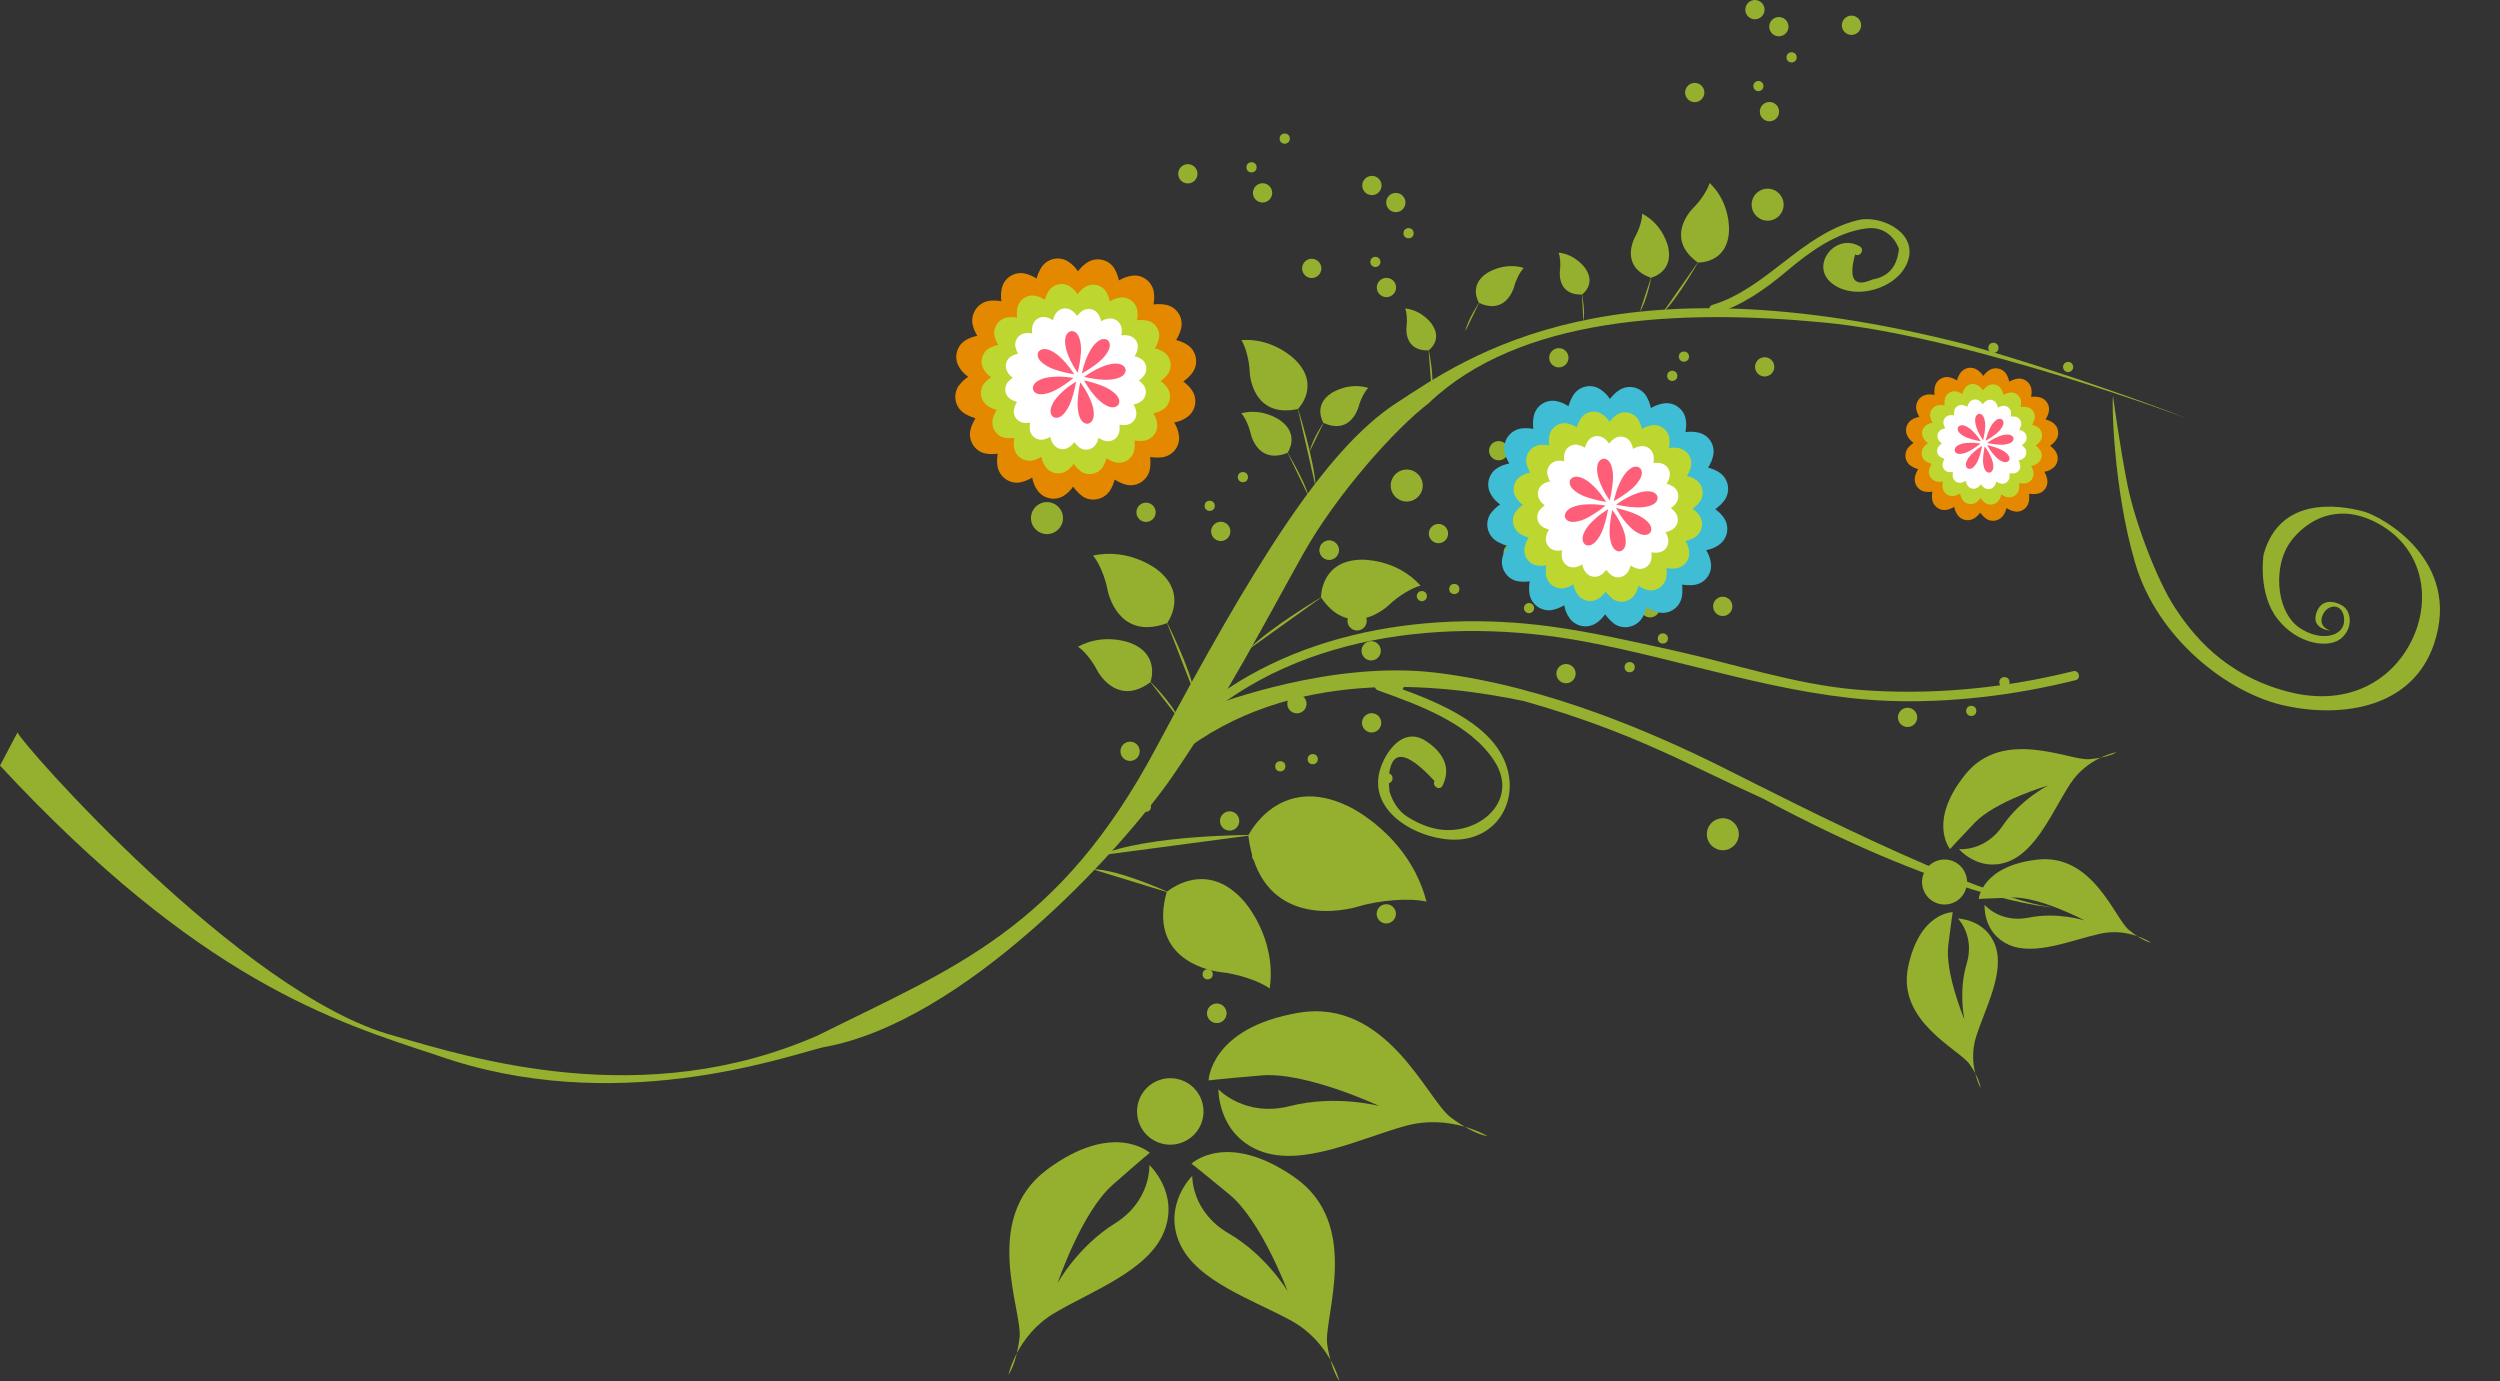 <?xml version="1.0" encoding="utf-8"?>
<!-- Generator: Adobe Illustrator 13.0.0, SVG Export Plug-In . SVG Version: 6.00 Build 14948)  -->
<!DOCTYPE svg PUBLIC "-//W3C//DTD SVG 1.1//EN" "http://www.w3.org/Graphics/SVG/1.1/DTD/svg11.dtd">
<svg version="1.1" id="Layer_1" xmlns="http://www.w3.org/2000/svg" xmlns:xlink="http://www.w3.org/1999/xlink" x="0px" y="0px"
	 width="372.328px" height="205.684px" viewBox="0 0 372.328 205.684" enable-background="new 0 0 372.328 205.684"
	 xml:space="preserve">
<rect x="0" y="0" width="372.328" height="205.684" fill="#333333" stroke="none"/>
<g>
	<path fill="#95AF2E" d="M171.338,101.597c0,0,1.544-4.128-3.021-5.853c0,0-3.912-1.563-7.769,0.574
		c0.91,0.582,2.15,2.127,2.793,3.418C164.014,101.024,166.81,104.956,171.338,101.597z"/>
	<path fill="#95AF2E" d="M171.11,101.306c0,0,3.457,3.366,4.306,5.538"/>
</g>
<path fill="#95AF2E" d="M173.821,92.802c0,0,3.276-4.384-1.563-8.031c0,0-4.121-3.228-9.467-2.024
	c0.883,1.013,1.823,3.288,2.142,5.048C165.283,89.569,167.248,95.231,173.821,92.802z"/>
<path fill="#95AF2E" d="M173.647,92.379c0,0,3.683,7.193,4.284,11.01"/>
<path fill="#95AF2E" d="M196.742,88.973c0,0-0.107-5.474,5.952-5.618c0,0,5.229-0.224,8.87,3.871
	c-1.303,0.309-3.396,1.608-4.68,2.854C205.566,91.317,200.667,94.775,196.742,88.973z"/>
<path fill="#95AF2E" d="M197.132,88.729c0,0-7.991,4.696-11.146,7.972"/>
<path fill="#95AF2E" d="M245.88,41.373c0,0,3.441-0.817,2.55-4.63c0,0-0.712-3.307-3.862-4.916c0.02,0.865-0.453,2.383-1.023,3.389
	C242.983,36.242,241.619,39.864,245.88,41.373z"/>
<path fill="#95AF2E" d="M245.972,41.093c0,0-0.695,3.81-1.764,5.347"/>
<path fill="#95AF2E" d="M252.849,39.094c0,0,4.389,0.222,4.65-4.636c0,0,0.307-4.189-2.885-7.212
	c-0.281,1.042-1.377,2.688-2.406,3.687C251.184,31.961,248.289,35.802,252.849,39.094z"/>
<path fill="#95AF2E" d="M253.055,38.79c0,0-3.212,5.766-5.519,7.916"/>
<path fill="#95AF2E" d="M185.91,124.42c0,0,4.548-9.338,14.904-4.339c0,0,9.023,4.148,11.637,14.203
	c-2.473-0.604-7.129-0.215-10.373,0.779C198.781,136.01,187.524,137.613,185.91,124.42z"/>
<path fill="#95AF2E" d="M186.779,124.344c0,0-15.862-0.063-23.066,3.063"/>
<g>
	<path fill="#95AF2E" d="M173.76,132.843c0,0,5.796-5.087,11.451,1.312c0,0,4.986,5.435,3.885,13.068
		c-1.519-1.126-4.818-2.198-7.325-2.449C179.242,144.476,171.074,142.337,173.76,132.843z"/>
	<path fill="#95AF2E" d="M174.376,133.039c0,0-7.655-3.566-11.733-3.605"/>
</g>
<path fill="#95AF2E" d="M193.302,60.915c0,0,3.451-3.438-0.348-7.271c0,0-3.213-3.368-8.072-2.994
	c0.646,1.003,1.185,3.128,1.236,4.717C186.2,56.973,187.207,62.212,193.302,60.915z"/>
<path fill="#95AF2E" d="M193.205,60.522c0,0,2.584,8.043,2.75,12.063"/>
<path fill="#95AF2E" d="M191.755,67.445c0,0,1.908-2.727-1.102-4.848c0,0-2.564-1.881-5.788-1.051
	c0.555,0.601,1.172,1.963,1.396,3.024C186.51,65.645,187.812,69.045,191.755,67.445z"/>
<path fill="#95AF2E" d="M191.643,67.19c0,0,2.692,4.43,3.253,6.751"/>
<g>
	<path fill="#95AF2E" d="M197.112,62.989c0,0-1.67-2.618,1.226-4.474c0,0,2.469-1.647,5.438-0.743
		c-0.541,0.538-1.17,1.78-1.425,2.764C202.074,61.524,200.723,64.642,197.112,62.989z"/>
	<path fill="#95AF2E" d="M197.228,62.757c0,0-1.893,2.825-2.154,4.447"/>
</g>
<g>
	<path fill="#95AF2E" d="M220.278,45.118c0,0-1.669-2.617,1.226-4.474c0,0,2.468-1.649,5.438-0.742
		c-0.542,0.536-1.171,1.782-1.426,2.763C225.24,43.653,223.888,46.771,220.278,45.118z"/>
	<path fill="#95AF2E" d="M220.393,44.887c0,0-1.892,2.824-2.155,4.442"/>
</g>
<path fill="#95AF2E" d="M212.759,52.183c0,0,2.154-1.493,0.507-3.888c0,0-1.386-2.091-3.991-2.354
	c0.246,0.592,0.329,1.77,0.205,2.617C209.373,49.416,209.403,52.289,212.759,52.183z"/>
<path fill="#95AF2E" d="M212.744,51.964c0,0,0.924,4.239,0.479,6.248"/>
<g>
	<path fill="#95AF2E" d="M235.605,43.871c0,0,2.152-1.493,0.508-3.888c0,0-1.385-2.09-3.994-2.354
		c0.248,0.594,0.332,1.771,0.209,2.618C232.216,41.104,232.25,43.976,235.605,43.871z"/>
	<path fill="#95AF2E" d="M235.589,43.651c0,0,0.551,2.818,0.227,4.168"/>
</g>
<circle fill="#95AF2E" cx="237.576" cy="69.449" r="1.436"/>
<path fill="#95AF2E" d="M264.083,55.308c-0.369,0.698-1.237,0.969-1.938,0.598c-0.697-0.369-0.971-1.238-0.602-1.938
	c0.371-0.7,1.24-0.97,1.941-0.601C264.188,53.735,264.455,54.604,264.083,55.308z"/>
<circle fill="#95AF2E" cx="243.246" cy="61.253" r="1.436"/>
<path fill="#95AF2E" d="M228.029,70.328c-0.367,0.7-1.234,0.968-1.938,0.598c-0.7-0.368-0.969-1.236-0.598-1.938
	c0.369-0.703,1.239-0.97,1.938-0.6C228.132,68.757,228.402,69.626,228.029,70.328z"/>
<circle fill="#95AF2E" cx="223.716" cy="78.503" r="0.76"/>
<path fill="#95AF2E" d="M229.33,74.582c-0.195,0.37-0.656,0.512-1.023,0.315c-0.372-0.195-0.514-0.654-0.319-1.023
	c0.197-0.371,0.655-0.514,1.026-0.316C229.382,73.752,229.522,74.211,229.33,74.582z"/>
<path fill="#95AF2E" d="M248.015,66.839c-0.194,0.369-0.653,0.513-1.023,0.316c-0.367-0.196-0.513-0.656-0.316-1.025
	c0.195-0.37,0.654-0.512,1.023-0.315C248.07,66.01,248.21,66.468,248.015,66.839z"/>
<circle fill="#95AF2E" cx="250.791" cy="53.112" r="0.758"/>
<circle fill="#95AF2E" cx="249.052" cy="55.976" r="0.759"/>
<circle fill="#95AF2E" cx="197.957" cy="81.933" r="1.436"/>
<path fill="#95AF2E" d="M226.63,82.981c-0.369,0.699-1.237,0.967-1.938,0.598c-0.701-0.371-0.973-1.24-0.604-1.938
	c0.371-0.702,1.242-0.971,1.941-0.601C226.733,81.411,227.001,82.28,226.63,82.981z"/>
<path fill="#95AF2E" d="M224.466,67.792c-0.369,0.701-1.237,0.967-1.94,0.599c-0.698-0.369-0.967-1.236-0.597-1.938
	c0.367-0.703,1.238-0.97,1.938-0.602C224.567,66.222,224.837,67.09,224.466,67.792z"/>
<circle fill="#95AF2E" cx="204.212" cy="96.924" r="1.436"/>
<circle fill="#95AF2E" cx="197.957" cy="81.933" r="1.436"/>
<circle fill="#95AF2E" cx="208.314" cy="102.153" r="0.757"/>
<path fill="#95AF2E" d="M212.431,89.135c-0.196,0.369-0.655,0.513-1.025,0.316c-0.369-0.196-0.513-0.656-0.316-1.022
	c0.195-0.373,0.654-0.514,1.023-0.318C212.483,88.306,212.625,88.765,212.431,89.135z"/>
<path fill="#95AF2E" d="M228.389,90.921c-0.194,0.369-0.655,0.513-1.026,0.316c-0.369-0.195-0.51-0.656-0.316-1.023
	c0.197-0.373,0.656-0.516,1.027-0.318C228.442,90.091,228.585,90.55,228.389,90.921z"/>
<circle fill="#95AF2E" cx="214.234" cy="79.465" r="1.436"/>
<circle fill="#95AF2E" cx="293.582" cy="105.878" r="0.758"/>
<circle fill="#95AF2E" cx="298.523" cy="101.602" r="0.759"/>
<path fill="#95AF2E" d="M285.367,107.513c-0.369,0.698-1.236,0.967-1.938,0.595c-0.7-0.368-0.972-1.238-0.599-1.938
	c0.369-0.704,1.238-0.97,1.937-0.6C285.47,105.941,285.74,106.81,285.367,107.513z"/>
<circle fill="#95AF2E" cx="186.389" cy="24.92" r="0.76"/>
<circle fill="#95AF2E" cx="191.333" cy="20.645" r="0.758"/>
<circle fill="#95AF2E" cx="188.035" cy="28.727" r="1.437"/>
<circle fill="#95AF2E" cx="176.906" cy="25.883" r="1.437"/>
<circle fill="#95AF2E" cx="180.162" cy="75.333" r="0.759"/>
<circle fill="#95AF2E" cx="185.105" cy="71.059" r="0.758"/>
<path fill="#95AF2E" d="M183.078,79.813c-0.37,0.697-1.238,0.966-1.938,0.596c-0.702-0.371-0.972-1.24-0.602-1.938
	c0.37-0.703,1.239-0.972,1.94-0.601C183.18,78.243,183.448,79.11,183.078,79.813z"/>
<circle fill="#95AF2E" cx="170.681" cy="76.296" r="1.436"/>
<circle fill="#95AF2E" cx="207.884" cy="30.165" r="1.436"/>
<path fill="#95AF2E" d="M205.509,39.363c-0.195,0.371-0.655,0.511-1.025,0.316c-0.369-0.196-0.513-0.654-0.316-1.024
	c0.193-0.371,0.654-0.512,1.023-0.316C205.559,38.534,205.705,38.993,205.509,39.363z"/>
<circle fill="#95AF2E" cx="209.781" cy="34.734" r="0.759"/>
<circle fill="#95AF2E" cx="206.485" cy="42.818" r="1.436"/>
<circle fill="#95AF2E" cx="204.321" cy="27.628" r="1.436"/>
<path fill="#95AF2E" d="M196.628,40.642c-0.373,0.699-1.241,0.969-1.942,0.599c-0.698-0.37-0.968-1.239-0.599-1.938
	c0.371-0.703,1.238-0.969,1.938-0.599C196.728,39.073,196.998,39.94,196.628,40.642z"/>
<circle fill="#95AF2E" cx="256.57" cy="90.308" r="1.436"/>
<path fill="#95AF2E" d="M247.026,91.187c-0.37,0.701-1.239,0.969-1.94,0.599c-0.697-0.37-0.967-1.238-0.6-1.938
	c0.37-0.701,1.24-0.971,1.941-0.602C247.126,89.616,247.397,90.485,247.026,91.187z"/>
<circle fill="#95AF2E" cx="242.708" cy="99.361" r="0.76"/>
<circle fill="#95AF2E" cx="247.653" cy="95.086" r="0.759"/>
<circle fill="#95AF2E" cx="242.193" cy="87.981" r="1.435"/>
<path fill="#95AF2E" d="M234.498,100.995c-0.369,0.699-1.238,0.969-1.94,0.598c-0.699-0.37-0.968-1.238-0.601-1.938
	c0.373-0.703,1.24-0.969,1.94-0.6C234.601,99.425,234.871,100.292,234.498,100.995z"/>
<circle fill="#95AF2E" cx="275.744" cy="3.763" r="1.437"/>
<path fill="#95AF2E" d="M266.199,4.642c-0.371,0.7-1.238,0.971-1.939,0.6c-0.7-0.371-0.971-1.238-0.6-1.941
	c0.369-0.697,1.239-0.968,1.939-0.6C266.3,3.071,266.569,3.941,266.199,4.642z"/>
<path fill="#95AF2E" d="M262.554,13.173c-0.196,0.369-0.656,0.511-1.026,0.314s-0.512-0.654-0.315-1.023
	c0.195-0.373,0.654-0.512,1.023-0.316C262.606,12.341,262.75,12.801,262.554,13.173z"/>
<circle fill="#95AF2E" cx="266.826" cy="8.542" r="0.758"/>
<circle fill="#95AF2E" cx="263.528" cy="16.625" r="1.437"/>
<circle fill="#95AF2E" cx="261.365" cy="1.437" r="1.435"/>
<path fill="#95AF2E" d="M253.669,14.45c-0.371,0.7-1.237,0.968-1.939,0.598c-0.697-0.371-0.971-1.238-0.602-1.938
	c0.373-0.703,1.242-0.971,1.941-0.602C253.771,12.882,254.041,13.749,253.669,14.45z"/>
<circle fill="#95AF2E" cx="216.589" cy="87.72" r="0.758"/>
<path fill="#95AF2E" d="M178.144,107.945c-0.372,0.703-1.24,0.97-1.94,0.599c-0.702-0.369-0.971-1.235-0.601-1.938
	c0.371-0.703,1.24-0.97,1.939-0.601C178.245,106.377,178.512,107.245,178.144,107.945z"/>
<path fill="#95AF2E" d="M205.548,108.323c-0.37,0.7-1.238,0.969-1.939,0.599c-0.699-0.37-0.969-1.238-0.602-1.938
	c0.373-0.704,1.24-0.971,1.941-0.603C205.65,106.753,205.919,107.621,205.548,108.323z"/>
<path fill="#95AF2E" d="M203.384,93.135c-0.37,0.7-1.238,0.968-1.939,0.599c-0.699-0.369-0.97-1.238-0.6-1.938
	c0.371-0.703,1.238-0.971,1.939-0.602C203.484,91.564,203.753,92.435,203.384,93.135z"/>
<circle fill="#95AF2E" cx="183.129" cy="122.267" r="1.436"/>
<path fill="#95AF2E" d="M178.144,107.945c-0.372,0.703-1.24,0.97-1.94,0.599c-0.702-0.369-0.971-1.235-0.601-1.938
	c0.371-0.703,1.24-0.97,1.939-0.601C178.245,106.377,178.512,107.245,178.144,107.945z"/>
<circle fill="#95AF2E" cx="187.23" cy="127.495" r="0.757"/>
<circle fill="#95AF2E" cx="190.675" cy="114.125" r="0.759"/>
<circle fill="#95AF2E" cx="206.634" cy="115.909" r="0.759"/>
<path fill="#95AF2E" d="M194.419,105.479c-0.369,0.696-1.237,0.967-1.939,0.597c-0.699-0.369-0.967-1.239-0.6-1.938
	c0.371-0.701,1.24-0.97,1.938-0.601C194.521,103.908,194.791,104.776,194.419,105.479z"/>
<circle fill="#95AF2E" cx="195.507" cy="113.065" r="0.759"/>
<path fill="#95AF2E" d="M308.677,55.009c-0.193,0.369-0.65,0.513-1.02,0.316c-0.373-0.195-0.516-0.656-0.32-1.025
	c0.197-0.369,0.656-0.512,1.027-0.315C308.734,54.179,308.873,54.638,308.677,55.009z"/>
<circle fill="#95AF2E" cx="296.88" cy="51.808" r="0.759"/>
<circle fill="#95AF2E" cx="181.218" cy="150.911" r="1.435"/>
<circle fill="#95AF2E" cx="206.46" cy="136.098" r="1.435"/>
<circle fill="#95AF2E" cx="181.218" cy="150.911" r="1.435"/>
<circle fill="#95AF2E" cx="175.806" cy="134.745" r="1.435"/>
<circle fill="#95AF2E" cx="179.861" cy="145.101" r="0.759"/>
<circle fill="#95AF2E" cx="168.304" cy="111.89" r="1.435"/>
<circle fill="#95AF2E" cx="170.661" cy="120.146" r="0.759"/>
<circle fill="#95AF2E" cx="232.162" cy="53.283" r="1.436"/>
<circle fill="#95AF2E" cx="246.104" cy="78.265" r="2.384"/>
<circle fill="#95AF2E" cx="209.507" cy="72.313" r="2.384"/>
<circle fill="#95AF2E" cx="155.929" cy="77.162" r="2.384"/>
<circle fill="#95AF2E" cx="263.257" cy="30.483" r="2.383"/>
<circle fill="#95AF2E" cx="256.583" cy="124.243" r="2.384"/>
<path fill="#95AF2E" d="M2.612,109.075c0.16,1.167,33.459,39.121,56.016,45.167c11.583,3.349,37.173,11.409,63.169-0.035
	c20.446-10.167,35.97-15.838,50.374-42.814c14.403-26.978,25.063-44.376,35.759-51.349s32.057-22.262,84.921-8.737
	c17.146,4.848,33.299,11.161,33.299,11.161s-33.127-12.413-54.594-14.444c-21.467-2.029-45.355-0.904-58.869,12.104
	c-4.811,3.656-13.551,13.38-18.553,22.277c-4.998,8.897-11.866,22.167-19.601,33.329c-7.735,11.159-31.14,36.606-51.977,40.244
	c-6.012,1.505-31.244,10.433-57.413,1.21C49.838,152.146,29.792,146.08,0,114.023C1.159,111.825,2.612,109.075,2.612,109.075z"/>
<path fill="#95AF2E" d="M180.6,105.026c0.927-0.219,17.733-6.75,33.333-4.834c16.6,2.035,32.697,9.147,42.63,14.1
	c9.935,4.948,42.95,22.097,51.97,20.951c-4.037,0.376-19.652-2.202-45.998-16.324c-11.447-5.158-19.302-9.896-35.59-14.512
	c-12.813-2.672-34.908-5.086-51.38,8.031C176.714,107.844,180.6,105.026,180.6,105.026z"/>
<g>
	<g>
		<path fill="none" d="M308.951,100.625c0,0-22.668,5.743-39.797,1.567c-17.135-4.178-34.396-7.822-38.884-8.277
			c-4.483-0.453-35.289-4.174-54.108,14.967"/>
		<path fill="#95AF2E" d="M308.765,99.957c-10.428,2.605-21.521,3.643-32.229,2.75c-9.176-0.764-18.352-3.869-27.33-5.844
			c-6.022-1.325-12.086-2.718-18.201-3.553c-19.273-2.633-41.073,1.052-55.333,15.082c-0.638,0.628,0.343,1.606,0.98,0.979
			c15.339-15.092,38.931-17.616,59.274-13.838c14.957,2.778,29.916,8.231,45.158,8.838c9.293,0.369,19.019-0.822,28.049-3.079
			C310.001,101.077,309.634,99.74,308.765,99.957L308.765,99.957z"/>
	</g>
</g>
<g>
	<g>
		<path fill="none" d="M205.414,102.154c0,0,11.353,3.997,15.787,8.338c5.174,5.071,4.074,12.397-3.611,13.769
			c-4.801,0.689-13.533-2.479-11.051-10.384c0.969-2.464,2.629-4.44,5.504-2.898c2.633,1.415,3.354,4.021,2.193,5.691"/>
		<path fill="#95AF2E" d="M205.229,102.822c6.013,2.141,13.785,4.956,17.354,10.559c3.566,5.602-1.738,10.527-7.369,10.233
			c-1.975-0.104-3.879-0.896-5.532-1.921c-1.42-0.882-2.261-2.263-2.74-3.819c-0.045-0.589-0.089-1.178-0.134-1.767
			c0.229-4.576,2.507-4.505,6.83,0.213c-0.396,0.797,0.799,1.5,1.197,0.699c1.394-2.8-0.041-5.042-2.443-6.642
			c-2.956-1.967-5.327,0.656-6.452,3.148c-3.051,6.761,4.47,11.223,10.106,11.517c7.132,0.372,10.748-6.42,7.732-12.362
			c-3.076-6.065-12.193-9.063-18.182-11.195C204.753,101.186,204.393,102.525,205.229,102.822L205.229,102.822z"/>
	</g>
</g>
<g>
	<g>
		<path fill="none" d="M255.227,46.076c0,0,4.754-1.373,9.249-5.229c4.493-3.854,11.219-8.873,15.912-7.224
			c3.349,1.073,5.682,6.693-1.367,8.678c-3.548,0.974-7.164,0.37-6.299-3.688c0.652-2.707,2.543-2.325,3.912-1.32"/>
		<path fill="#95AF2E" d="M255.412,46.745c4.012-1.232,7.455-3.637,10.629-6.313c3.422-2.888,7.482-5.896,12.053-6.431
			c2.253-0.263,3.979,1.073,4.714,3.049c-0.242,2.645-1.565,4.173-3.972,4.584c-2.711,1.202-3.563-0.046-2.551-3.741
			c0.772,0.451,1.471-0.747,0.698-1.197c-3.573-2.089-7.401,2.712-4.292,5.385c3.419,2.938,10.362,0.858,11.549-3.504
			c1.131-4.157-4.32-6.602-7.559-5.793c-8.418,2.105-13.434,10.103-21.641,12.625C254.19,45.67,254.554,47.008,255.412,46.745
			L255.412,46.745z"/>
	</g>
</g>
<g>
	<path fill="#E48800" d="M299.966,76.161c-0.396-0.086-0.768-0.265-1.125-0.494c0-0.004,0-0.004,0-0.004
		c-0.004-0.004-0.006-0.004-0.012-0.006v0.001c0.004,0.003,0.008,0.005,0.012,0.009c-0.053,0.189-0.113,0.375-0.187,0.55
		c-0.085,0.203-0.183,0.391-0.3,0.555c-0.594,0.834-1.754,1.036-2.572,0.473c-0.093-0.073-0.185-0.15-0.271-0.229
		c-0.063-0.059-0.125-0.115-0.185-0.178c-0.086-0.09-0.17-0.185-0.248-0.286c-0.021-0.021-0.035-0.045-0.054-0.065
		c-0.036-0.048-0.071-0.096-0.108-0.146c-0.256,0.351-0.547,0.643-0.873,0.851c-0.855,0.545-1.998,0.292-2.545-0.564
		c-0.229-0.33-0.375-0.718-0.457-1.142c-0.086,0.05-0.168,0.097-0.25,0.14c-0.107,0.056-0.217,0.103-0.33,0.146
		c-0.063,0.024-0.131,0.047-0.194,0.067c-0.124,0.038-0.246,0.074-0.371,0.101c-0.999,0.161-1.944-0.507-2.129-1.511
		c-0.067-0.368-0.05-0.792,0.017-1.203c-0.412,0.054-0.812,0.06-1.191-0.025c-0.991-0.221-1.608-1.223-1.391-2.215
		c0.036-0.157,0.09-0.313,0.149-0.462c0.038-0.099,0.085-0.191,0.131-0.285c0.028-0.061,0.06-0.117,0.095-0.176
		c0.035-0.063,0.063-0.13,0.102-0.191c-0.271-0.075-0.524-0.174-0.762-0.298c-0.121-0.063-0.236-0.125-0.346-0.202
		c-0.839-0.592-1.042-1.729-0.474-2.57c0.073-0.098,0.153-0.19,0.239-0.282c0.052-0.057,0.104-0.111,0.16-0.164
		c0.078-0.076,0.162-0.149,0.248-0.219c0.08-0.063,0.162-0.121,0.248-0.18c-0.351-0.254-0.639-0.547-0.843-0.896
		c-0.545-0.858-0.293-1.996,0.565-2.543c0.32-0.207,0.711-0.352,1.134-0.435c-0.214-0.37-0.384-0.747-0.456-1.145
		c-0.159-1.001,0.516-1.972,1.521-2.153c0.392-0.068,0.795-0.046,1.209,0.028c-0.051-0.439-0.039-0.84,0.047-1.225
		c0.222-0.993,1.197-1.613,2.189-1.394c0.363,0.078,0.735,0.236,1.09,0.469c0.08-0.282,0.186-0.547,0.313-0.792
		c0.057-0.11,0.118-0.217,0.188-0.316c0.592-0.836,1.729-1.039,2.563-0.449c0.331,0.226,0.622,0.52,0.849,0.875
		c0.277-0.344,0.543-0.616,0.898-0.845c0.855-0.545,1.994-0.293,2.543,0.565c0.201,0.351,0.354,0.713,0.436,1.139
		c0.377-0.22,0.766-0.363,1.161-0.43c0.981-0.188,1.951,0.483,2.132,1.49c0.031,0.175,0.043,0.352,0.041,0.53
		c-0.002,0.022,0.002,0.048,0,0.071c-0.007,0.199-0.031,0.402-0.066,0.605c0.439-0.054,0.838-0.037,1.225,0.047
		c0.992,0.221,1.617,1.199,1.396,2.19c-0.084,0.386-0.244,0.753-0.479,1.13c0.408,0.106,0.785,0.26,1.109,0.485
		c0.834,0.591,1.033,1.754,0.441,2.588c-0.078,0.111-0.172,0.222-0.271,0.326c-0.028,0.03-0.055,0.061-0.082,0.089
		c-0.105,0.104-0.219,0.204-0.344,0.301c-0.008,0.006-0.016,0.012-0.024,0.018c-0.048,0.039-0.099,0.078-0.151,0.117
		c0.353,0.254,0.644,0.548,0.85,0.873c0.548,0.856,0.293,1.996-0.566,2.541c-0.331,0.233-0.716,0.377-1.143,0.46
		c0.229,0.355,0.369,0.743,0.435,1.138c0.185,1.008-0.483,1.952-1.489,2.137c-0.129,0.021-0.261,0.032-0.395,0.037
		c-0.271,0.01-0.543-0.008-0.821-0.054c0.013,0.093,0.009,0.183,0.017,0.271c0,0.027,0.002,0.052,0.002,0.077
		c0.006,0.13,0.009,0.264,0,0.392c-0.008,0.158-0.023,0.316-0.06,0.471C301.94,75.735,300.958,76.382,299.966,76.161z"/>
	<path fill="#BED630" d="M288.408,71.712c0.284,0.063,0.605,0.055,0.938,0.007c-0.054,0.329-0.068,0.669-0.013,0.961
		c0.145,0.792,0.89,1.319,1.679,1.192c0.317-0.07,0.624-0.184,0.901-0.361c0.066,0.337,0.18,0.642,0.361,0.902
		c0.432,0.677,1.328,0.875,2.006,0.443c0.258-0.164,0.486-0.394,0.688-0.668c0.199,0.284,0.43,0.515,0.686,0.712
		c0.645,0.444,1.561,0.286,2.028-0.372c0.172-0.242,0.3-0.554,0.374-0.879c0.299,0.188,0.587,0.33,0.893,0.399
		c0.784,0.174,1.561-0.337,1.731-1.119c0.067-0.307,0.077-0.627,0.03-0.956c0.33,0.053,0.648,0.063,0.961,0.012
		c0.795-0.145,1.316-0.889,1.174-1.683c-0.053-0.312-0.162-0.618-0.344-0.897c0.338-0.066,0.645-0.178,0.904-0.361
		c0.674-0.43,0.873-1.328,0.442-2.004c-0.162-0.257-0.394-0.488-0.667-0.69c0.283-0.195,0.513-0.427,0.688-0.668
		c0.467-0.658,0.311-1.572-0.351-2.039c-0.257-0.181-0.554-0.306-0.877-0.375c0.188-0.301,0.313-0.595,0.379-0.898
		c0.176-0.785-0.317-1.555-1.101-1.729c-0.307-0.067-0.625-0.076-0.974-0.034c0.071-0.326,0.083-0.646,0.031-0.955
		c-0.146-0.794-0.908-1.325-1.685-1.176c-0.313,0.052-0.619,0.165-0.916,0.339c-0.064-0.336-0.186-0.622-0.342-0.898
		c-0.432-0.676-1.328-0.876-2.006-0.444c-0.281,0.18-0.488,0.395-0.707,0.666c-0.181-0.279-0.41-0.513-0.67-0.689
		c-0.66-0.467-1.555-0.305-2.021,0.354c-0.178,0.263-0.305,0.555-0.396,0.875c-0.275-0.185-0.572-0.309-0.859-0.37
		c-0.781-0.175-1.551,0.315-1.726,1.098c-0.067,0.307-0.077,0.625-0.036,0.976c-0.322-0.07-0.645-0.081-0.953-0.031
		c-0.795,0.145-1.324,0.907-1.199,1.698c0.076,0.296,0.187,0.604,0.36,0.902c-0.337,0.066-0.641,0.178-0.897,0.342
		c-0.678,0.432-0.875,1.328-0.44,2.006c0.158,0.273,0.388,0.508,0.66,0.709c-0.278,0.178-0.511,0.406-0.706,0.662
		c-0.447,0.664-0.285,1.562,0.37,2.027c0.264,0.178,0.557,0.303,0.876,0.396c-0.182,0.276-0.307,0.571-0.376,0.877
		C287.134,70.747,287.625,71.538,288.408,71.712z"/>
	<path fill="#FFFFFF" d="M290.144,70.288c0.214,0.047,0.45,0.04,0.7,0.006c-0.04,0.244-0.052,0.494-0.011,0.713
		c0.107,0.588,0.658,0.98,1.246,0.888c0.235-0.055,0.463-0.139,0.672-0.271c0.049,0.249,0.133,0.479,0.269,0.67
		c0.319,0.502,0.987,0.652,1.489,0.33c0.191-0.121,0.363-0.29,0.513-0.496c0.147,0.211,0.315,0.383,0.507,0.53
		c0.479,0.33,1.16,0.212,1.508-0.277c0.129-0.182,0.226-0.411,0.277-0.652c0.225,0.139,0.438,0.244,0.664,0.297
		c0.582,0.129,1.159-0.251,1.285-0.832c0.054-0.229,0.059-0.464,0.025-0.71c0.242,0.038,0.479,0.048,0.711,0.009
		c0.592-0.106,0.979-0.66,0.871-1.25c-0.037-0.23-0.121-0.459-0.254-0.667c0.25-0.049,0.478-0.133,0.672-0.268
		c0.502-0.321,0.649-0.987,0.33-1.49c-0.121-0.191-0.291-0.363-0.498-0.512c0.211-0.147,0.385-0.317,0.512-0.497
		c0.349-0.489,0.23-1.173-0.256-1.519c-0.195-0.132-0.414-0.225-0.654-0.276c0.138-0.224,0.232-0.441,0.281-0.669
		c0.127-0.581-0.234-1.153-0.817-1.282c-0.226-0.052-0.464-0.059-0.724-0.026c0.053-0.241,0.061-0.477,0.023-0.709
		c-0.107-0.59-0.677-0.983-1.252-0.872c-0.23,0.037-0.458,0.121-0.681,0.25c-0.05-0.248-0.138-0.461-0.254-0.667
		c-0.322-0.503-0.988-0.65-1.49-0.331c-0.208,0.135-0.36,0.293-0.526,0.496c-0.131-0.209-0.304-0.381-0.496-0.513
		c-0.49-0.348-1.156-0.229-1.502,0.261c-0.136,0.195-0.228,0.412-0.295,0.651c-0.207-0.138-0.425-0.229-0.639-0.276
		c-0.581-0.129-1.154,0.236-1.284,0.818c-0.049,0.227-0.057,0.461-0.022,0.723c-0.241-0.054-0.479-0.061-0.711-0.023
		c-0.592,0.107-0.983,0.677-0.891,1.263c0.055,0.223,0.141,0.449,0.27,0.67c-0.25,0.049-0.477,0.133-0.668,0.254
		c-0.504,0.322-0.649,0.987-0.326,1.49c0.113,0.205,0.283,0.378,0.49,0.526c-0.207,0.134-0.379,0.304-0.526,0.492
		c-0.331,0.493-0.211,1.16,0.276,1.508c0.193,0.129,0.412,0.224,0.649,0.292c-0.136,0.208-0.228,0.426-0.278,0.651
		C289.201,69.571,289.562,70.158,290.144,70.288z"/>
	<g>
		<g>
			<path fill="#FF5E79" d="M295.337,65.571c0,0,0.168-0.604,0.258-1.342c0.052-0.412,0.096-0.867,0.047-1.277
				c-0.081-0.663-0.281-1.264-0.821-1.326c0,0-0.231-0.006-0.399,0.172c-0.073,0.079-0.207,0.218-0.246,0.529
				c-0.055,0.438-0.018,1.031,0.494,2.106C294.832,64.774,295.059,65.149,295.337,65.571z"/>
			<path fill="#FF5E79" d="M295.939,66.289c0,0,0.615,0.122,1.318,0.368c0.39,0.138,0.814,0.305,1.16,0.532
				c0.559,0.366,1.004,0.814,0.82,1.325c0,0-0.098,0.211-0.333,0.28c-0.103,0.03-0.286,0.088-0.583-0.015
				c-0.417-0.146-0.931-0.447-1.662-1.386C296.427,67.099,296.194,66.728,295.939,66.289z"/>
			<path fill="#FF5E79" d="M295.947,65.964c0,0,0.61,0.152,1.352,0.228c0.412,0.041,0.869,0.073,1.277,0.013
				c0.662-0.095,1.258-0.312,1.307-0.851c0,0,0-0.234-0.182-0.396c-0.08-0.07-0.223-0.202-0.535-0.233
				c-0.438-0.046-1.029,0.01-2.094,0.547C296.736,65.439,296.367,65.673,295.947,65.964z"/>
			<path fill="#FF5E79" d="M295.731,65.638c0,0,0.556-0.296,1.158-0.734c0.335-0.243,0.692-0.523,0.96-0.842
				c0.428-0.513,0.727-1.07,0.4-1.505c0,0-0.153-0.176-0.397-0.176c-0.104,0.002-0.3-0.002-0.556,0.185
				c-0.354,0.259-0.76,0.692-1.192,1.804C295.968,64.722,295.85,65.143,295.731,65.638z"/>
			<path fill="#FF5E79" d="M295.014,65.712c0,0-0.622-0.085-1.339-0.289c-0.397-0.112-0.831-0.254-1.19-0.461
				c-0.577-0.333-1.05-0.754-0.896-1.272c0,0,0.084-0.22,0.313-0.3c0.098-0.038,0.279-0.106,0.582-0.021
				c0.426,0.121,0.956,0.389,1.743,1.282C294.478,64.935,294.735,65.288,295.014,65.712z"/>
			<path fill="#FF5E79" d="M295.595,66.466c0,0-0.149,0.61-0.221,1.353c-0.039,0.412-0.067,0.867-0.006,1.276
				c0.101,0.66,0.318,1.255,0.859,1.302c0,0,0.232,0,0.396-0.187c0.07-0.08,0.199-0.223,0.229-0.535
				c0.044-0.438-0.016-1.03-0.559-2.09C296.123,67.248,295.886,66.88,295.595,66.466z"/>
			<path fill="#FF5E79" d="M295.192,66.399c0,0-0.092,0.619-0.306,1.331c-0.118,0.397-0.262,0.831-0.473,1.187
				c-0.34,0.576-0.769,1.041-1.285,0.883c0,0-0.217-0.088-0.297-0.319c-0.035-0.101-0.104-0.28-0.016-0.582
				c0.129-0.424,0.402-0.949,1.307-1.729C294.408,66.925,294.767,66.672,295.192,66.399z"/>
			<path fill="#FF5E79" d="M294.951,66.058c0,0-0.479,0.406-1.106,0.804c-0.353,0.221-0.745,0.452-1.138,0.58
				c-0.636,0.21-1.264,0.282-1.549-0.18c0,0-0.104-0.208-0.014-0.436c0.039-0.1,0.107-0.281,0.372-0.447
				c0.375-0.237,0.928-0.453,2.118-0.444C294.014,65.938,294.449,65.983,294.951,66.058z"/>
		</g>
	</g>
</g>
<g>
	<path fill="#E48800" d="M167.779,72.199c-0.62-0.136-1.204-0.417-1.77-0.78c0-0.004,0-0.004,0-0.004
		c-0.005-0.006-0.011-0.008-0.017-0.012c0,0,0,0.002-0.001,0.004c0.006,0.003,0.01,0.006,0.018,0.012
		c-0.081,0.301-0.178,0.592-0.294,0.868c-0.131,0.319-0.286,0.614-0.47,0.872c-0.935,1.313-2.766,1.63-4.053,0.744
		c-0.147-0.115-0.291-0.236-0.429-0.365c-0.1-0.088-0.195-0.178-0.289-0.277c-0.137-0.14-0.268-0.291-0.393-0.447
		c-0.031-0.034-0.055-0.073-0.083-0.106c-0.057-0.074-0.114-0.149-0.171-0.228c-0.402,0.552-0.863,1.011-1.376,1.338
		c-1.351,0.857-3.146,0.461-4.008-0.89c-0.363-0.519-0.589-1.132-0.721-1.797c-0.132,0.075-0.263,0.152-0.396,0.221
		c-0.17,0.086-0.339,0.161-0.515,0.229c-0.104,0.043-0.207,0.074-0.313,0.109c-0.189,0.059-0.384,0.115-0.579,0.157
		c-1.575,0.252-3.064-0.801-3.354-2.383c-0.108-0.58-0.08-1.244,0.021-1.894c-0.646,0.085-1.276,0.092-1.874-0.04
		c-1.564-0.348-2.535-1.926-2.19-3.489c0.057-0.249,0.14-0.491,0.235-0.728c0.06-0.153,0.132-0.303,0.205-0.45
		c0.049-0.093,0.098-0.186,0.15-0.276c0.055-0.099,0.098-0.203,0.16-0.303c-0.428-0.119-0.827-0.274-1.202-0.468
		c-0.189-0.095-0.373-0.197-0.545-0.317c-1.318-0.933-1.639-2.727-0.745-4.051c0.119-0.154,0.246-0.302,0.38-0.445
		c0.08-0.088,0.163-0.176,0.251-0.26c0.125-0.12,0.255-0.234,0.393-0.342c0.123-0.1,0.254-0.193,0.388-0.283
		c-0.549-0.4-1.006-0.861-1.323-1.41c-0.861-1.352-0.465-3.145,0.889-4.007c0.509-0.326,1.119-0.552,1.787-0.685
		c-0.339-0.58-0.602-1.177-0.718-1.803c-0.25-1.576,0.81-3.104,2.397-3.391c0.613-0.108,1.252-0.074,1.905,0.044
		c-0.083-0.691-0.063-1.322,0.071-1.928c0.348-1.564,1.885-2.543,3.45-2.197c0.572,0.127,1.156,0.375,1.718,0.74
		c0.124-0.444,0.288-0.861,0.494-1.248c0.088-0.173,0.184-0.341,0.295-0.5c0.931-1.314,2.722-1.637,4.037-0.705
		c0.521,0.354,0.981,0.815,1.338,1.377c0.439-0.541,0.856-0.971,1.414-1.329c1.353-0.86,3.146-0.462,4.008,0.891
		c0.317,0.552,0.552,1.122,0.685,1.792c0.596-0.348,1.207-0.571,1.83-0.676c1.546-0.295,3.074,0.762,3.362,2.349
		c0.048,0.273,0.063,0.554,0.061,0.836c-0.002,0.038,0,0.073,0.001,0.112c-0.01,0.313-0.05,0.636-0.105,0.955
		c0.691-0.082,1.318-0.059,1.928,0.074c1.565,0.346,2.548,1.887,2.196,3.451c-0.131,0.604-0.382,1.184-0.748,1.777
		c0.642,0.17,1.236,0.407,1.747,0.765c1.313,0.933,1.627,2.763,0.697,4.077c-0.126,0.177-0.273,0.348-0.431,0.514
		c-0.043,0.049-0.084,0.096-0.129,0.14c-0.166,0.165-0.349,0.323-0.541,0.475c-0.012,0.009-0.024,0.02-0.038,0.026
		c-0.077,0.063-0.154,0.125-0.239,0.185c0.553,0.402,1.011,0.864,1.338,1.376c0.861,1.353,0.462,3.146-0.892,4.005
		c-0.521,0.368-1.128,0.592-1.801,0.723c0.357,0.563,0.584,1.172,0.685,1.793c0.288,1.589-0.762,3.076-2.349,3.365
		c-0.202,0.035-0.41,0.051-0.621,0.06c-0.425,0.016-0.854-0.013-1.294-0.084c0.021,0.146,0.015,0.284,0.024,0.43
		c0.002,0.041,0.005,0.08,0.007,0.12c0.009,0.207,0.013,0.415-0.001,0.616c-0.013,0.251-0.04,0.5-0.092,0.74
		C170.893,71.528,169.346,72.547,167.779,72.199z"/>
	<path fill="#BED630" d="M149.573,65.188c0.448,0.102,0.957,0.086,1.481,0.012c-0.086,0.519-0.108,1.052-0.021,1.511
		c0.228,1.249,1.399,2.081,2.645,1.882c0.498-0.11,0.98-0.286,1.42-0.568c0.103,0.527,0.282,1.009,0.568,1.421
		c0.682,1.064,2.093,1.38,3.162,0.699c0.402-0.259,0.765-0.617,1.083-1.054c0.312,0.447,0.675,0.812,1.078,1.123
		c1.015,0.699,2.457,0.449,3.193-0.587c0.273-0.382,0.476-0.873,0.59-1.385c0.47,0.296,0.927,0.521,1.406,0.63
		c1.236,0.273,2.456-0.529,2.729-1.764c0.107-0.482,0.121-0.984,0.049-1.506c0.518,0.082,1.021,0.1,1.512,0.02
		c1.252-0.227,2.078-1.4,1.852-2.652c-0.084-0.487-0.26-0.973-0.541-1.411c0.529-0.104,1.011-0.281,1.424-0.569
		c1.063-0.679,1.377-2.095,0.699-3.16c-0.259-0.403-0.62-0.768-1.054-1.087c0.447-0.309,0.811-0.671,1.085-1.053
		c0.734-1.037,0.486-2.479-0.55-3.214c-0.409-0.281-0.874-0.478-1.384-0.591c0.295-0.472,0.491-0.935,0.598-1.415
		c0.273-1.233-0.5-2.446-1.733-2.722c-0.481-0.106-0.982-0.122-1.535-0.054c0.113-0.514,0.132-1.017,0.05-1.506
		c-0.228-1.25-1.431-2.086-2.65-1.853c-0.493,0.08-0.975,0.259-1.445,0.533c-0.103-0.529-0.289-0.979-0.539-1.414
		c-0.678-1.064-2.093-1.381-3.157-0.7c-0.443,0.28-0.77,0.618-1.116,1.048c-0.282-0.439-0.644-0.806-1.053-1.086
		c-1.04-0.735-2.452-0.479-3.188,0.557c-0.279,0.412-0.479,0.872-0.621,1.379c-0.438-0.289-0.902-0.484-1.354-0.585
		c-1.233-0.273-2.444,0.5-2.72,1.729c-0.106,0.484-0.124,0.983-0.058,1.537c-0.508-0.115-1.013-0.129-1.502-0.052
		c-1.251,0.228-2.086,1.433-1.885,2.675c0.113,0.469,0.291,0.952,0.566,1.422c-0.531,0.104-1.01,0.281-1.413,0.538
		c-1.068,0.681-1.38,2.095-0.699,3.16c0.249,0.434,0.608,0.8,1.045,1.117c-0.44,0.28-0.804,0.641-1.117,1.047
		c-0.704,1.041-0.448,2.456,0.587,3.19c0.412,0.281,0.875,0.479,1.379,0.621c-0.286,0.438-0.484,0.902-0.592,1.384
		C147.57,63.671,148.339,64.916,149.573,65.188z"/>
	<path fill="#FFFFFF" d="M152.31,62.946c0.335,0.074,0.71,0.063,1.1,0.01c-0.061,0.385-0.078,0.781-0.013,1.121
		c0.17,0.928,1.04,1.547,1.964,1.398c0.37-0.084,0.728-0.216,1.057-0.425c0.075,0.394,0.207,0.752,0.424,1.058
		c0.502,0.789,1.552,1.024,2.344,0.52c0.302-0.19,0.571-0.459,0.808-0.781c0.231,0.33,0.499,0.601,0.801,0.834
		c0.753,0.521,1.825,0.335,2.373-0.438c0.2-0.284,0.354-0.648,0.438-1.029c0.351,0.22,0.688,0.388,1.046,0.468
		c0.918,0.204,1.825-0.394,2.026-1.31c0.081-0.358,0.09-0.731,0.037-1.119c0.383,0.063,0.757,0.075,1.123,0.017
		c0.929-0.168,1.543-1.041,1.375-1.973c-0.063-0.361-0.192-0.722-0.404-1.05c0.395-0.077,0.753-0.21,1.059-0.422
		c0.79-0.506,1.024-1.557,0.52-2.348c-0.191-0.301-0.46-0.57-0.782-0.808c0.332-0.231,0.603-0.5,0.806-0.782
		c0.548-0.771,0.362-1.845-0.407-2.392c-0.306-0.207-0.651-0.352-1.029-0.437c0.219-0.352,0.365-0.692,0.444-1.051
		c0.201-0.919-0.37-1.817-1.289-2.021c-0.355-0.08-0.73-0.091-1.139-0.042c0.083-0.38,0.097-0.752,0.036-1.118
		c-0.168-0.928-1.064-1.548-1.969-1.375c-0.367,0.063-0.724,0.193-1.074,0.396c-0.077-0.393-0.215-0.729-0.399-1.051
		c-0.506-0.793-1.558-1.026-2.348-0.521c-0.327,0.209-0.571,0.461-0.829,0.778c-0.208-0.327-0.478-0.6-0.782-0.809
		c-0.772-0.545-1.82-0.354-2.367,0.414c-0.209,0.307-0.356,0.648-0.464,1.025c-0.326-0.216-0.667-0.361-1.005-0.437
		c-0.916-0.205-1.816,0.371-2.02,1.289c-0.08,0.355-0.094,0.728-0.042,1.138c-0.38-0.084-0.754-0.095-1.117-0.037
		c-0.932,0.17-1.551,1.065-1.402,1.987c0.087,0.351,0.22,0.707,0.423,1.058c-0.395,0.075-0.749,0.209-1.051,0.399
		c-0.793,0.506-1.023,1.556-0.519,2.349c0.185,0.321,0.451,0.594,0.776,0.83c-0.329,0.208-0.597,0.476-0.831,0.776
		c-0.522,0.774-0.333,1.825,0.438,2.371c0.306,0.207,0.651,0.354,1.022,0.461c-0.213,0.326-0.358,0.672-0.439,1.027
		C150.822,61.819,151.392,62.743,152.31,62.946z"/>
	<g>
		<g>
			<path fill="#FF5E79" d="M160.491,55.518c0,0,0.262-0.954,0.408-2.114c0.08-0.649,0.146-1.365,0.069-2.014
				c-0.126-1.045-0.442-1.988-1.292-2.089c0,0-0.366-0.012-0.63,0.271c-0.114,0.123-0.328,0.341-0.389,0.833
				c-0.089,0.688-0.025,1.623,0.78,3.316C159.695,54.26,160.05,54.852,160.491,55.518z"/>
			<path fill="#FF5E79" d="M161.438,56.647c0,0,0.971,0.19,2.075,0.58c0.616,0.217,1.286,0.479,1.832,0.837
				c0.879,0.58,1.58,1.286,1.29,2.089c0,0-0.154,0.334-0.523,0.44c-0.161,0.05-0.451,0.142-0.919-0.021
				c-0.656-0.229-1.463-0.704-2.618-2.182C162.207,57.922,161.839,57.339,161.438,56.647z"/>
			<path fill="#FF5E79" d="M161.454,56.135c0,0,0.96,0.238,2.126,0.356c0.65,0.065,1.367,0.114,2.013,0.021
				c1.041-0.15,1.978-0.49,2.056-1.343c0,0,0.002-0.366-0.286-0.623c-0.125-0.11-0.348-0.317-0.842-0.368
				c-0.69-0.071-1.624,0.015-3.297,0.86C162.693,55.31,162.11,55.677,161.454,56.135z"/>
			<path fill="#FF5E79" d="M161.113,55.618c0,0,0.874-0.461,1.821-1.152c0.527-0.385,1.094-0.825,1.513-1.327
				c0.676-0.809,1.144-1.685,0.634-2.371c0,0-0.241-0.275-0.628-0.273c-0.167,0-0.472-0.005-0.873,0.288
				c-0.562,0.407-1.199,1.094-1.881,2.841C161.483,54.179,161.296,54.841,161.113,55.618z"/>
			<path fill="#FF5E79" d="M159.979,55.737c0,0-0.979-0.133-2.105-0.453c-0.628-0.18-1.313-0.4-1.877-0.727
				c-0.913-0.525-1.656-1.188-1.414-2.009c0,0,0.133-0.341,0.496-0.473c0.158-0.059,0.44-0.166,0.918-0.031
				c0.668,0.19,1.504,0.614,2.746,2.021C159.137,54.513,159.541,55.071,159.979,55.737z"/>
			<path fill="#FF5E79" d="M160.895,56.927c0,0-0.233,0.959-0.344,2.128c-0.062,0.649-0.106,1.366-0.01,2.013
				c0.158,1.041,0.503,1.974,1.354,2.049c0,0,0.367-0.001,0.622-0.29c0.111-0.127,0.317-0.352,0.364-0.845
				c0.066-0.691-0.024-1.623-0.882-3.291C161.728,58.159,161.355,57.578,160.895,56.927z"/>
			<path fill="#FF5E79" d="M160.264,56.819c0,0-0.146,0.977-0.481,2.1c-0.186,0.625-0.415,1.31-0.747,1.868
				c-0.537,0.907-1.208,1.643-2.024,1.393c0,0-0.34-0.141-0.467-0.505c-0.055-0.157-0.162-0.442-0.021-0.919
				c0.199-0.665,0.632-1.495,2.053-2.72C159.027,57.647,159.591,57.25,160.264,56.819z"/>
			<path fill="#FF5E79" d="M159.881,56.282c0,0-0.752,0.642-1.743,1.268c-0.552,0.348-1.174,0.711-1.792,0.914
				c-1,0.33-1.989,0.442-2.439-0.284c0,0-0.166-0.327-0.021-0.687c0.063-0.154,0.17-0.438,0.589-0.705
				c0.587-0.371,1.46-0.71,3.335-0.697C158.404,56.094,159.091,56.165,159.881,56.282z"/>
		</g>
	</g>
</g>
<g>
	<g>
		<path fill="#3EBDD4" d="M247.009,91.208c-0.618-0.136-1.202-0.416-1.77-0.78c0-0.003,0-0.005,0-0.005
			c-0.005-0.004-0.01-0.006-0.016-0.01v0.003c0.006,0.003,0.008,0.007,0.016,0.012c-0.078,0.303-0.178,0.594-0.293,0.869
			c-0.132,0.318-0.285,0.614-0.47,0.872c-0.937,1.313-2.767,1.63-4.054,0.744c-0.146-0.115-0.291-0.238-0.428-0.365
			c-0.102-0.089-0.195-0.179-0.289-0.275c-0.138-0.143-0.269-0.292-0.394-0.448c-0.03-0.035-0.056-0.072-0.084-0.107
			c-0.056-0.075-0.112-0.148-0.17-0.228c-0.404,0.552-0.864,1.011-1.377,1.338c-1.353,0.858-3.146,0.462-4.007-0.889
			c-0.363-0.52-0.59-1.132-0.721-1.798c-0.133,0.075-0.264,0.151-0.396,0.221c-0.169,0.086-0.34,0.162-0.516,0.229
			c-0.104,0.043-0.209,0.074-0.312,0.107c-0.19,0.061-0.385,0.118-0.582,0.159c-1.571,0.251-3.063-0.801-3.353-2.382
			c-0.108-0.581-0.08-1.244,0.021-1.896c-0.647,0.086-1.276,0.093-1.875-0.04c-1.563-0.347-2.536-1.925-2.188-3.489
			c0.058-0.248,0.139-0.489,0.234-0.729c0.059-0.152,0.131-0.301,0.205-0.447c0.049-0.094,0.098-0.186,0.148-0.277
			c0.056-0.099,0.099-0.201,0.16-0.303c-0.428-0.119-0.826-0.273-1.201-0.468c-0.188-0.096-0.371-0.198-0.543-0.317
			c-1.318-0.934-1.641-2.727-0.748-4.051c0.121-0.154,0.248-0.303,0.383-0.444c0.079-0.09,0.162-0.177,0.25-0.263
			c0.124-0.117,0.254-0.23,0.393-0.342c0.121-0.098,0.254-0.191,0.387-0.281c-0.549-0.399-1.004-0.861-1.322-1.41
			c-0.861-1.354-0.465-3.145,0.888-4.008c0.511-0.326,1.12-0.551,1.789-0.684c-0.34-0.58-0.603-1.176-0.718-1.803
			c-0.251-1.576,0.811-3.104,2.396-3.392c0.613-0.106,1.254-0.073,1.906,0.044c-0.083-0.691-0.063-1.323,0.071-1.927
			c0.345-1.565,1.885-2.544,3.448-2.197c0.572,0.126,1.156,0.375,1.719,0.74c0.122-0.444,0.287-0.861,0.492-1.249
			c0.09-0.171,0.184-0.341,0.297-0.499c0.93-1.313,2.721-1.637,4.035-0.705c0.522,0.355,0.982,0.817,1.339,1.377
			c0.44-0.541,0.856-0.971,1.416-1.33c1.353-0.858,3.143-0.46,4.006,0.892c0.317,0.552,0.552,1.123,0.685,1.793
			c0.596-0.348,1.207-0.572,1.83-0.677c1.547-0.295,3.077,0.761,3.363,2.349c0.047,0.273,0.063,0.554,0.061,0.837
			c-0.004,0.036,0.002,0.073,0.002,0.112c-0.012,0.313-0.049,0.635-0.105,0.955c0.691-0.082,1.32-0.062,1.927,0.073
			c1.565,0.347,2.548,1.888,2.197,3.451c-0.132,0.605-0.382,1.184-0.747,1.777c0.641,0.169,1.234,0.408,1.745,0.766
			c1.313,0.934,1.628,2.762,0.696,4.076c-0.125,0.178-0.271,0.346-0.43,0.514c-0.043,0.048-0.084,0.096-0.132,0.142
			c-0.163,0.162-0.346,0.321-0.538,0.473c-0.011,0.009-0.025,0.021-0.037,0.027c-0.078,0.061-0.154,0.125-0.24,0.185
			c0.552,0.4,1.013,0.862,1.338,1.374c0.861,1.354,0.463,3.146-0.893,4.006c-0.521,0.367-1.128,0.592-1.802,0.724
			c0.358,0.563,0.585,1.172,0.685,1.793c0.291,1.588-0.761,3.074-2.346,3.364c-0.201,0.035-0.412,0.051-0.621,0.059
			c-0.426,0.017-0.855-0.013-1.294-0.083c0.019,0.146,0.015,0.285,0.024,0.428c0,0.043,0.002,0.081,0.005,0.121
			c0.009,0.207,0.013,0.416,0,0.617c-0.013,0.251-0.04,0.499-0.093,0.742C250.123,90.536,248.576,91.556,247.009,91.208z"/>
		<path fill="#BED630" d="M228.804,84.198c0.447,0.102,0.958,0.086,1.482,0.012c-0.088,0.519-0.107,1.051-0.021,1.513
			c0.227,1.247,1.398,2.078,2.645,1.879c0.498-0.109,0.979-0.286,1.42-0.568c0.103,0.529,0.28,1.01,0.568,1.422
			c0.684,1.064,2.094,1.381,3.161,0.699c0.403-0.258,0.767-0.617,1.083-1.053c0.313,0.446,0.675,0.811,1.079,1.122
			c1.017,0.699,2.456,0.449,3.194-0.588c0.271-0.382,0.476-0.872,0.588-1.385c0.471,0.297,0.928,0.521,1.406,0.629
			c1.234,0.275,2.455-0.526,2.729-1.762c0.107-0.483,0.121-0.984,0.05-1.506c0.517,0.082,1.019,0.099,1.511,0.02
			c1.252-0.228,2.076-1.399,1.854-2.651c-0.086-0.489-0.262-0.974-0.541-1.414c0.527-0.103,1.009-0.28,1.424-0.568
			c1.063-0.678,1.377-2.093,0.697-3.16c-0.26-0.401-0.619-0.767-1.053-1.086c0.447-0.309,0.811-0.671,1.086-1.053
			c0.732-1.037,0.483-2.477-0.553-3.213c-0.408-0.282-0.873-0.479-1.384-0.592c0.296-0.474,0.492-0.935,0.599-1.414
			c0.274-1.234-0.5-2.447-1.734-2.724c-0.479-0.104-0.981-0.121-1.535-0.054c0.113-0.514,0.133-1.015,0.052-1.507
			c-0.229-1.249-1.431-2.084-2.649-1.85c-0.496,0.079-0.977,0.258-1.447,0.532c-0.1-0.528-0.287-0.979-0.538-1.414
			c-0.677-1.063-2.093-1.381-3.157-0.698c-0.443,0.279-0.77,0.616-1.115,1.046c-0.283-0.44-0.644-0.805-1.053-1.087
			c-1.041-0.734-2.451-0.479-3.188,0.557c-0.278,0.413-0.479,0.873-0.621,1.379c-0.438-0.288-0.901-0.483-1.354-0.584
			c-1.232-0.274-2.443,0.498-2.72,1.73c-0.106,0.482-0.124,0.981-0.058,1.535c-0.508-0.113-1.015-0.128-1.504-0.052
			c-1.25,0.229-2.086,1.435-1.883,2.676c0.112,0.47,0.291,0.951,0.565,1.423c-0.533,0.104-1.009,0.279-1.413,0.537
			c-1.068,0.68-1.38,2.096-0.7,3.16c0.25,0.434,0.608,0.802,1.045,1.116c-0.44,0.28-0.803,0.644-1.116,1.047
			c-0.703,1.042-0.447,2.457,0.586,3.191c0.412,0.281,0.875,0.477,1.381,0.621c-0.287,0.438-0.484,0.902-0.592,1.384
			C226.802,82.681,227.571,83.927,228.804,84.198z"/>
		<path fill="#FFFFFF" d="M231.541,81.956c0.334,0.074,0.709,0.064,1.102,0.01c-0.063,0.385-0.08,0.779-0.016,1.121
			c0.17,0.929,1.041,1.546,1.967,1.398c0.369-0.084,0.726-0.216,1.055-0.424c0.077,0.393,0.207,0.752,0.426,1.055
			c0.502,0.791,1.551,1.026,2.342,0.521c0.303-0.19,0.573-0.46,0.81-0.782c0.229,0.333,0.498,0.602,0.8,0.834
			c0.753,0.521,1.826,0.336,2.373-0.437c0.2-0.285,0.355-0.647,0.438-1.028c0.354,0.22,0.689,0.386,1.049,0.467
			c0.916,0.203,1.824-0.395,2.025-1.31c0.08-0.358,0.09-0.731,0.036-1.117c0.382,0.061,0.759,0.073,1.122,0.014
			c0.93-0.168,1.543-1.04,1.376-1.972c-0.063-0.361-0.19-0.724-0.403-1.05c0.394-0.075,0.752-0.21,1.058-0.422
			c0.79-0.506,1.026-1.557,0.521-2.347c-0.191-0.301-0.457-0.571-0.783-0.808c0.332-0.232,0.604-0.5,0.807-0.783
			c0.548-0.771,0.361-1.844-0.406-2.392c-0.307-0.209-0.65-0.354-1.029-0.437c0.219-0.353,0.365-0.693,0.443-1.05
			c0.201-0.919-0.369-1.818-1.288-2.023c-0.354-0.079-0.729-0.091-1.139-0.041c0.082-0.381,0.097-0.753,0.034-1.118
			c-0.168-0.929-1.065-1.548-1.967-1.374c-0.367,0.062-0.726,0.192-1.076,0.396c-0.076-0.392-0.213-0.727-0.399-1.049
			c-0.504-0.793-1.556-1.027-2.347-0.521c-0.326,0.209-0.57,0.46-0.829,0.778c-0.207-0.329-0.478-0.6-0.781-0.809
			c-0.771-0.545-1.821-0.355-2.366,0.414c-0.209,0.308-0.355,0.648-0.465,1.024c-0.324-0.216-0.668-0.36-1.005-0.437
			c-0.916-0.203-1.815,0.372-2.021,1.288c-0.08,0.357-0.094,0.729-0.041,1.142c-0.381-0.086-0.756-0.097-1.119-0.037
			c-0.932,0.168-1.549,1.063-1.399,1.986c0.087,0.35,0.218,0.707,0.422,1.055c-0.396,0.078-0.749,0.211-1.05,0.403
			c-0.793,0.505-1.023,1.553-0.521,2.346c0.187,0.323,0.451,0.596,0.776,0.831c-0.327,0.208-0.596,0.475-0.83,0.774
			c-0.522,0.775-0.333,1.828,0.438,2.373c0.305,0.207,0.65,0.354,1.021,0.46c-0.213,0.327-0.356,0.674-0.438,1.028
			C230.055,80.829,230.623,81.753,231.541,81.956z"/>
	</g>
	<g>
		<g>
			<path fill="#FF5E79" d="M239.722,74.528c0,0,0.263-0.955,0.408-2.115c0.08-0.648,0.147-1.366,0.07-2.013
				c-0.127-1.046-0.443-1.989-1.293-2.089c0,0-0.367-0.012-0.63,0.271c-0.116,0.123-0.327,0.342-0.39,0.832
				c-0.088,0.689-0.023,1.624,0.779,3.317C238.927,73.271,239.28,73.86,239.722,74.528z"/>
			<path fill="#FF5E79" d="M240.669,75.657c0,0,0.972,0.191,2.074,0.58c0.617,0.217,1.286,0.479,1.832,0.837
				c0.879,0.579,1.58,1.286,1.291,2.089c0,0-0.154,0.334-0.523,0.442c-0.16,0.048-0.45,0.14-0.918-0.023
				c-0.656-0.229-1.465-0.704-2.619-2.182C241.438,76.932,241.069,76.35,240.669,75.657z"/>
			<path fill="#FF5E79" d="M240.685,75.146c0,0,0.96,0.237,2.126,0.356c0.651,0.064,1.368,0.113,2.013,0.021
				c1.043-0.15,1.979-0.49,2.059-1.342c0,0,0.002-0.367-0.286-0.624c-0.128-0.11-0.349-0.317-0.843-0.37
				c-0.691-0.069-1.623,0.016-3.297,0.861C241.923,74.319,241.341,74.688,240.685,75.146z"/>
			<path fill="#FF5E79" d="M240.343,74.629c0,0,0.875-0.462,1.822-1.152c0.527-0.386,1.094-0.827,1.512-1.328
				c0.676-0.808,1.146-1.685,0.635-2.371c0,0-0.238-0.274-0.628-0.272c-0.166,0-0.472-0.007-0.873,0.287
				c-0.562,0.407-1.199,1.095-1.881,2.841C240.712,73.188,240.527,73.851,240.343,74.629z"/>
			<path fill="#FF5E79" d="M239.21,74.748c0,0-0.979-0.134-2.105-0.455c-0.628-0.18-1.313-0.398-1.878-0.726
				c-0.912-0.525-1.656-1.188-1.414-2.008c0,0,0.134-0.341,0.497-0.474c0.156-0.057,0.439-0.166,0.919-0.03
				c0.666,0.188,1.503,0.612,2.743,2.02C238.369,73.522,238.771,74.081,239.21,74.748z"/>
			<path fill="#FF5E79" d="M240.126,75.937c0,0-0.234,0.96-0.346,2.127c-0.063,0.649-0.105,1.367-0.009,2.012
				c0.158,1.042,0.503,1.975,1.354,2.05c0,0,0.367-0.001,0.621-0.29c0.113-0.126,0.316-0.352,0.364-0.844
				c0.065-0.692-0.024-1.625-0.881-3.293C240.958,77.168,240.587,76.589,240.126,75.937z"/>
			<path fill="#FF5E79" d="M239.496,75.829c0,0-0.146,0.978-0.48,2.101c-0.188,0.625-0.415,1.309-0.747,1.868
				c-0.538,0.906-1.209,1.642-2.026,1.392c0,0-0.339-0.14-0.466-0.504c-0.056-0.158-0.164-0.443-0.021-0.919
				c0.199-0.665,0.632-1.495,2.053-2.721C238.259,76.657,238.821,76.26,239.496,75.829z"/>
			<path fill="#FF5E79" d="M239.112,75.291c0,0-0.753,0.644-1.741,1.268c-0.555,0.349-1.177,0.713-1.793,0.916
				c-1,0.33-1.992,0.441-2.44-0.285c0,0-0.166-0.327-0.021-0.687c0.063-0.153,0.17-0.439,0.588-0.705
				c0.59-0.372,1.461-0.71,3.336-0.696C237.634,75.104,238.322,75.175,239.112,75.291z"/>
		</g>
	</g>
</g>
<g>
	<g>
		<path fill="#95AF2E" d="M290.423,126.458c0,0-3.391-4.093,2.271-11.115c5.654-7.027,15.491-2.04,18.452-2.274
			c2.955-0.234,4.068-1.047,4.068-1.047s-4.324,0.762-6.9,4.729c-2.576,3.965-5.014,10.039-9.322,11.603
			c-4.303,1.561-7.234-1.886-7.234-1.886s3.877,0.394,6.531-3.521s6.732-5.964,6.732-5.964s-7.836,2.301-10.945,5.573
			C290.962,125.821,290.423,126.458,290.423,126.458z"/>
		<path fill="#95AF2E" d="M294.691,133.885c0,0,0.409-4.888,8.689-5.857c8.285-0.977,11.541,8.678,13.646,10.438
			c2.104,1.76,3.359,1.942,3.359,1.942s-3.348-2.295-7.611-1.348c-4.264,0.943-9.801,3.377-13.648,1.622
			c-3.854-1.759-3.558-5.928-3.558-5.928s2.306,2.771,6.586,1.906c4.283-0.865,8.304,0.419,8.304,0.419s-6.66-3.547-10.826-3.405
			C295.464,133.817,294.691,133.885,294.691,133.885z"/>
		<path fill="#95AF2E" d="M290.819,135.851c0,0-4.907-0.036-6.633,8.121c-1.722,8.159,7.594,12.284,9.159,14.541
			c1.559,2.252,1.626,3.521,1.626,3.521s-1.984-3.54-0.649-7.698c1.332-4.164,4.256-9.457,2.86-13.454
			c-1.402-3.993-5.58-4.08-5.58-4.08s2.547,2.552,1.295,6.736c-1.251,4.185-0.333,8.302-0.333,8.302s-2.929-6.951-2.404-11.089
			C290.679,136.616,290.819,135.851,290.819,135.851z"/>
		<path fill="#95AF2E" d="M292.744,130.188c0.645,1.733-0.236,3.664-1.97,4.311c-1.737,0.646-3.668-0.238-4.312-1.973
			c-0.648-1.736,0.236-3.666,1.972-4.312C290.171,127.57,292.099,128.453,292.744,130.188z"/>
	</g>
</g>
<g>
	<g>
		<path fill="#95AF2E" d="M179.994,160.909c0,0,0.258-7.846,13.396-10.074c13.143-2.233,19.137,12.914,22.643,15.554
			c3.5,2.635,5.525,2.825,5.525,2.825s-5.53-3.393-12.266-1.526c-6.729,1.862-15.373,6.198-21.67,3.707
			c-6.292-2.488-6.161-9.17-6.161-9.17s3.906,4.229,10.676,2.5c6.77-1.731,13.285-0.005,13.285-0.005s-10.922-5.129-17.563-4.554
			C181.217,160.733,179.994,160.909,179.994,160.909z"/>
		<path fill="#95AF2E" d="M177.445,173.306c0,0,5.239-5.006,15.352,2.027c10.117,7.031,4.27,20.9,4.871,24.909
			c0.604,4.005,1.82,5.439,1.82,5.439s-1.457-5.816-7.104-8.942c-5.645-3.132-14.151-5.862-16.69-11.571
			c-2.539-5.719,1.869-10.041,1.869-10.041s-0.164,5.323,5.421,8.56c5.583,3.234,8.771,8.594,8.771,8.594s-3.895-10.445-8.64-14.367
			C178.368,173.987,177.445,173.306,177.445,173.306z"/>
		<path fill="#95AF2E" d="M171.236,171.687c0,0-5.394-4.845-15.288,2.492c-9.896,7.342-3.627,21.025-4.105,25.053
			c-0.482,4.018-1.649,5.488-1.649,5.488s1.271-5.857,6.821-9.152c5.55-3.302,13.967-6.294,16.335-12.083
			c2.359-5.791-2.176-9.977-2.176-9.977s0.319,5.314-5.164,8.72c-5.48,3.403-8.498,8.856-8.498,8.856s3.568-10.558,8.196-14.622
			C170.331,172.397,171.236,171.687,171.236,171.687z"/>
		<path fill="#95AF2E" d="M178.911,167.31c-0.985,2.55-3.85,3.821-6.399,2.84c-2.556-0.987-3.823-3.854-2.84-6.403
			c0.983-2.557,3.854-3.823,6.405-2.839C178.628,161.894,179.895,164.756,178.911,167.31z"/>
	</g>
</g>
<path fill="#95AF2E" d="M314.699,59.04c-0.203,0.182-0.033,13.537,3.297,24.83c3.326,11.295,13.889,19.426,22.373,21.246
	c8.488,1.819,18.922,0.365,22.152-9.271c4.123-12.307-7.66-18.899-10.525-19.674c-3.813-1.026-12.367-2.2-14.818,6.207
	c-0.018,0.064-0.041,0.17-0.068,0.27c0,0-0.889,5.756,2.104,9.556c2.99,3.801,7.623,4.424,9.461,2.87
	c1.838-1.551,1.479-4.01,0.277-4.808c-1.203-0.798-3.299-1.205-4.006,1.123c-0.709,2.329,2.143,2.549,2.143,2.549
	s-1.904-0.515-1.188-2.291c0.713-1.773,3.113-1.914,3.217,0.632c0.098,2.549-3.514,3.384-6.699,1.183
	c-3.186-2.196-3.801-8.048-1.926-11.742c1.285-2.536,6.121-7.504,13.141-4.034c7.016,3.473,8.518,10.95,5.838,17.076
	c-2.68,6.131-9.275,10.727-18.764,8.241c-9.49-2.482-14.225-8.566-16.84-12.582c-2.617-4.016-5.885-12.614-7-18.112
	C315.751,66.806,314.699,59.04,314.699,59.04z"/>
</svg>
